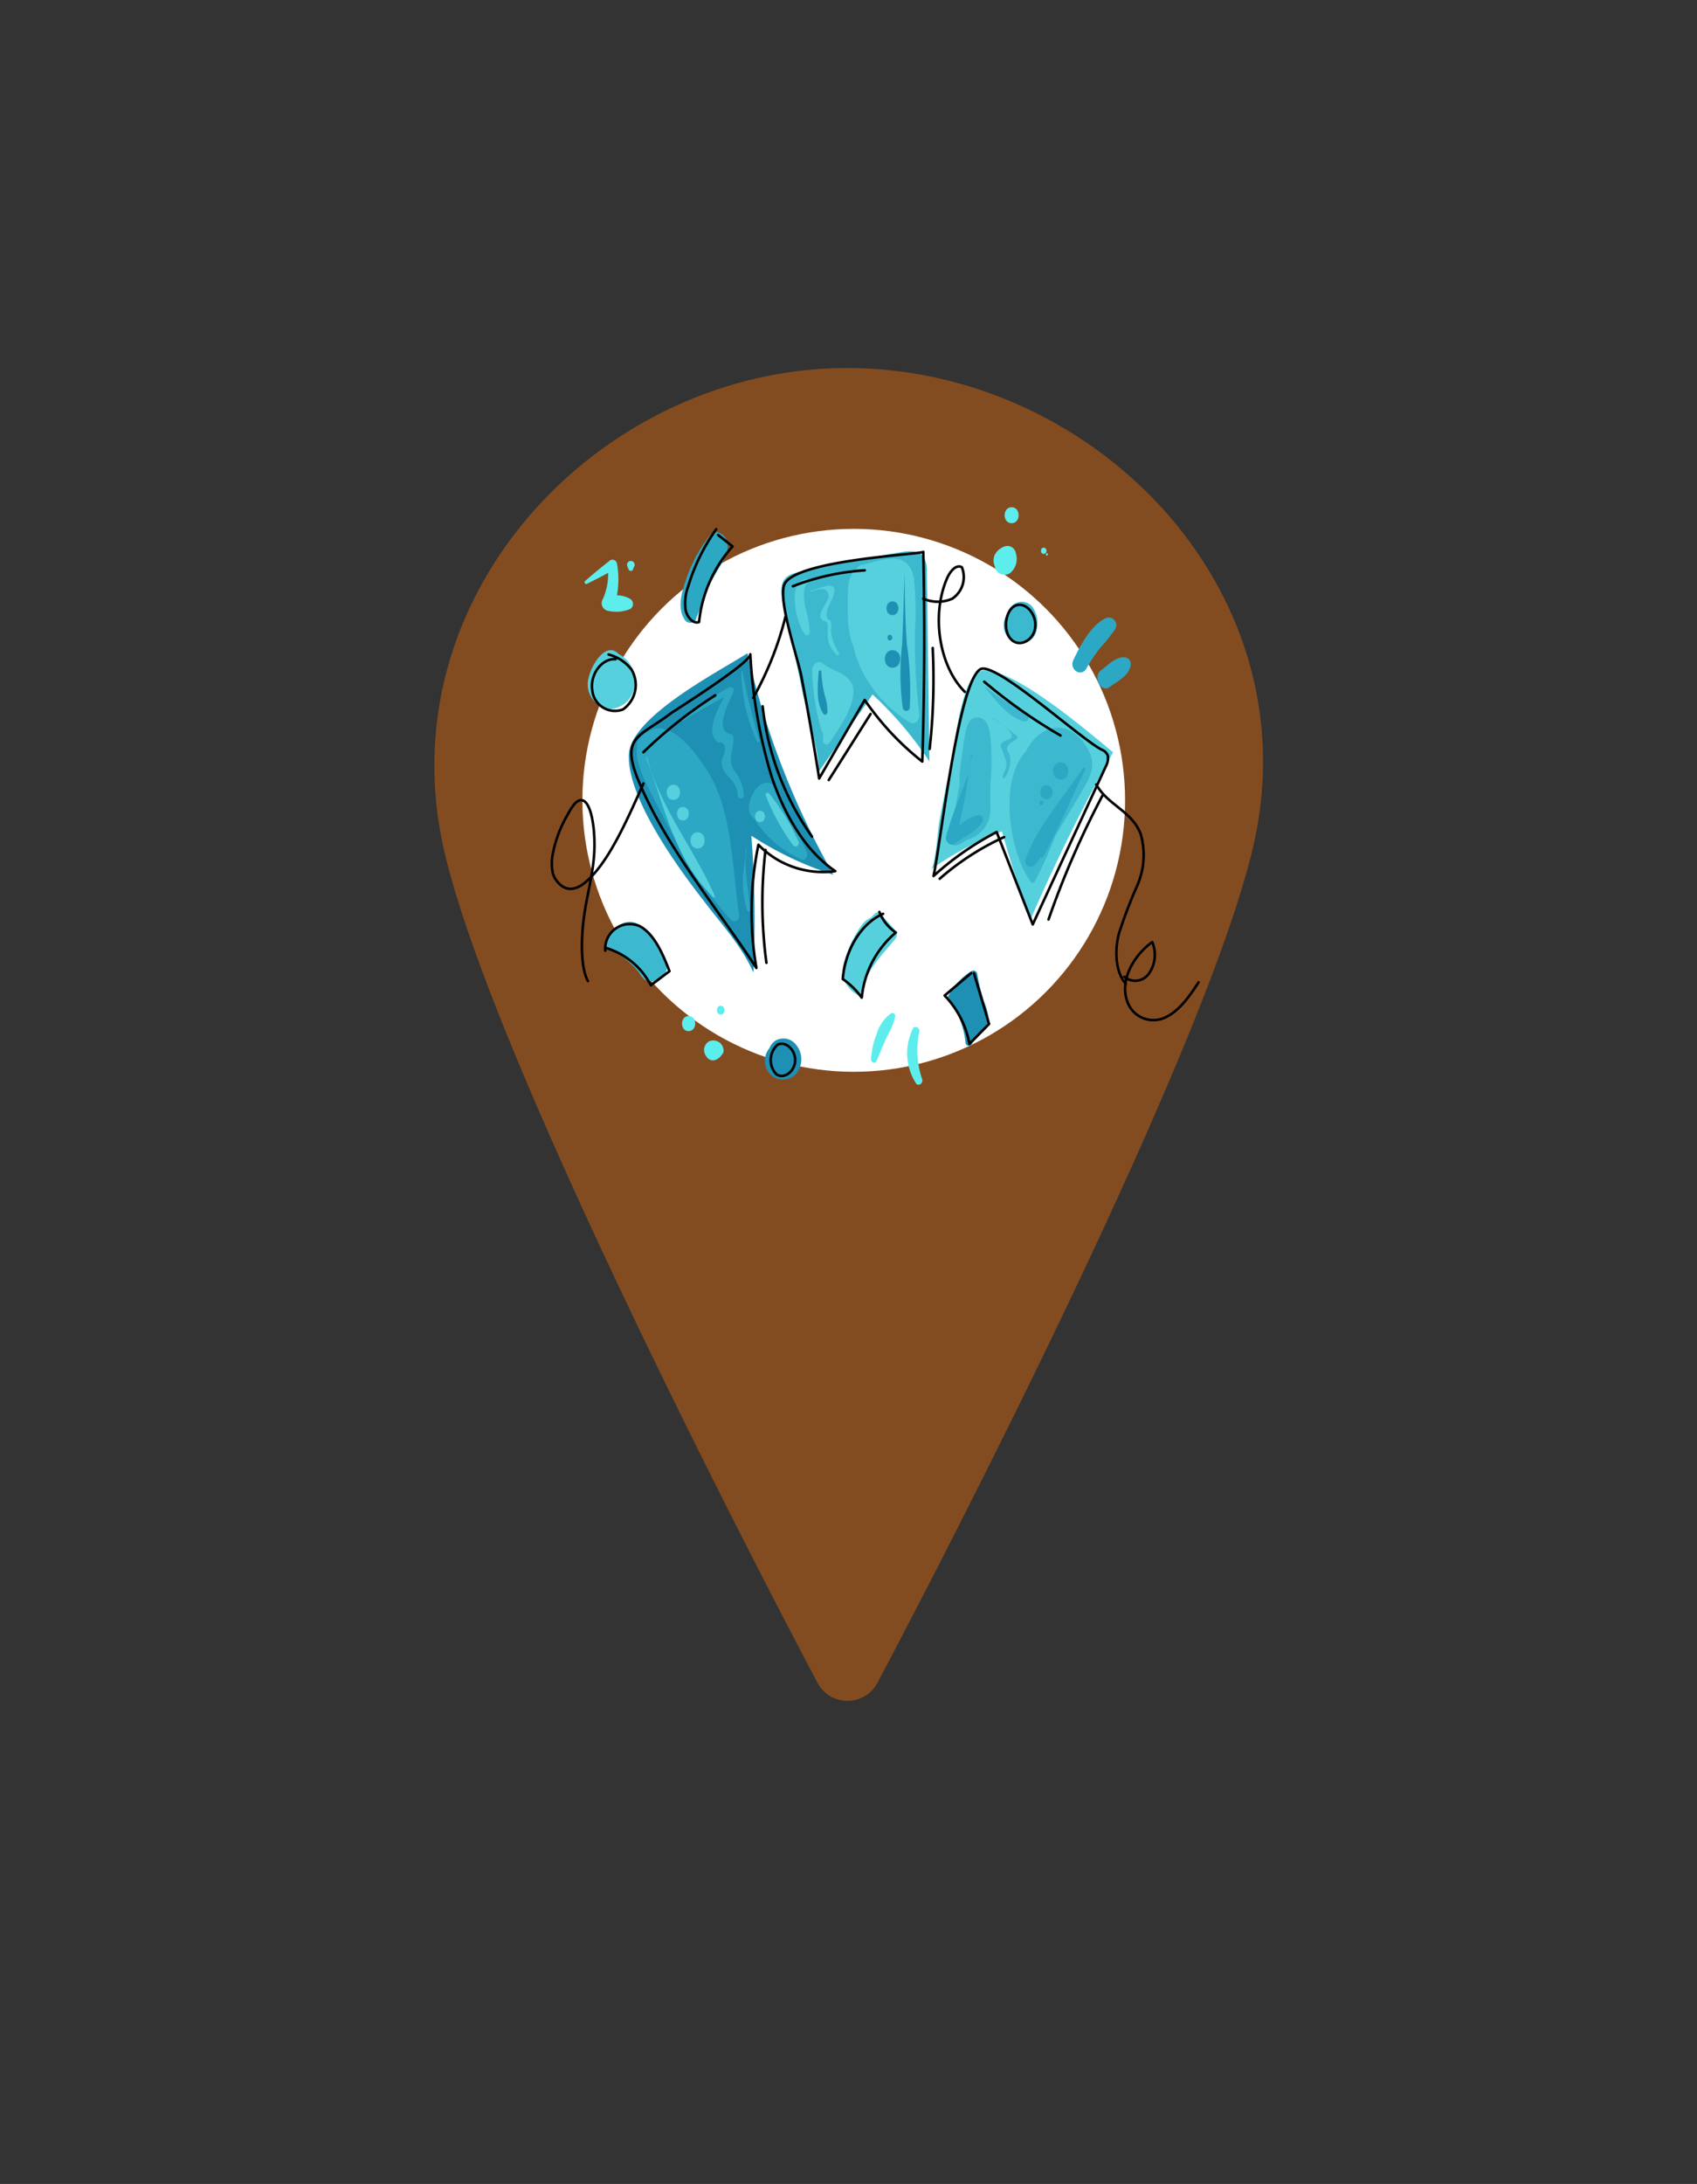 <svg xmlns="http://www.w3.org/2000/svg" viewBox="0 0 165.42 212.79"><rect x="0" y="0" width="165.42" height="212.79" fill="#333333" stroke="none"/><defs><style>.cls-1{opacity:0.33;}.cls-2{fill:#834c20;}.cls-3{fill:#fff;}.cls-4{fill:#1e90b3;}.cls-5{fill:#3cb9ce;}.cls-6{fill:#57d0dd;}.cls-7{fill:#2ca8c4;}.cls-8{fill:#5deded;}.cls-9{fill:none;stroke:#000;stroke-linecap:round;stroke-linejoin:round;stroke-width:0.25px;}</style></defs><title>come cabo verde5</title><g id="Camada_4" data-name="Camada 4"><path class="cls-2" d="M82.59,35.86c-23.72,0-44.69,21.7-39.43,46.4,4.66,21.84,36.45,81.55,36.45,81.55a3.31,3.31,0,0,0,6,0s32-60.08,36.71-82.06C127.54,57.06,106.32,35.86,82.59,35.86Z"/><circle class="cls-3" cx="83.22" cy="77.98" r="26.45"/><path class="cls-4" d="M72.86,63.65a78.82,78.82,0,0,0,8.38,21.58,33.39,33.39,0,0,1-8-3.8,107.8,107.8,0,0,1,.2,13.33c-1.17-2.64-3.13-4.72-4.85-7-2.34-3-7.45-9.93-7.29-14.2C61.4,69.88,70,65.47,72.86,63.65Z"/><path class="cls-5" d="M90.35,55.74a2.67,2.67,0,0,0-.3-1.44c-.47-.69-1.4-.64-2.17-.51q-4,.68-8,1.55c-2.74.6-4.3.3-3.5,3.69.65,2.78,1.28,5.57,1.84,8.38.24,1.19,2.05,7.17,1.44,8l5.4-7.74a35.64,35.64,0,0,1,5.54,6.53Z"/><path class="cls-6" d="M94.89,65.86c-1.46,2.11-1.83,7-2.4,9.55-.34,1.54-.65,3.09-.94,4.64-.14.7-.35,4.34-.82,4.67A32.59,32.59,0,0,1,97.67,81q1.2,4.38,2.78,8.61a177.68,177.68,0,0,1,8.06-16.31C106.36,71.57,96.76,63.16,94.89,65.86Z"/><path class="cls-6" d="M60.3,63.73c-1.22-1.32-2.66,1.1-2.9,2.23a2.42,2.42,0,0,0,2,3.12,2.53,2.53,0,0,0,2.47-2.66A2.78,2.78,0,0,0,60.3,63.73Z"/><path class="cls-5" d="M100.62,59.11a1.36,1.36,0,0,0-1.82-.22,1.74,1.74,0,0,0-.65,1,1.87,1.87,0,0,0,0,2.07,1.58,1.58,0,0,0,2.91-.66A2.68,2.68,0,0,0,100.62,59.11Z"/><path class="cls-4" d="M77.34,101.53a1.54,1.54,0,0,0-1.74-.14,1.51,1.51,0,0,0-.6.74,1.93,1.93,0,0,0-.22,2.12,1.75,1.75,0,0,0,2.82.39A2.23,2.23,0,0,0,77.34,101.53Z"/><path class="cls-7" d="M70,51.86a.7.7,0,0,0-.72.21,14.08,14.08,0,0,0-2.32,4.15c-.42,1.23-1,2.87-.27,4.07a.64.64,0,0,0,1.18,0l0-.06c.4-.93.67-1.92,1.09-2.83S70,55.5,70.55,54.56,71.15,52.28,70,51.86Z"/><path class="cls-5" d="M65,93.85a7.46,7.46,0,0,0-1.17-2A5.26,5.26,0,0,0,62,89.94c-1.27-.54-2.55.74-3,1.93a.45.45,0,0,0,.28.55,8.55,8.55,0,0,1,3,2.31c.23.38.47.75.82.84A1.5,1.5,0,0,0,65,93.85Z"/><path class="cls-4" d="M96,97.78A15.8,15.8,0,0,1,95.28,95c0-.34-.31-.53-.59-.38a6.21,6.21,0,0,0-2.34,2.6s0,.1.07.06l.1-.08a.7.7,0,0,0,.14.42,8.57,8.57,0,0,1,1.46,4c.08.41.57.34.68,0,.31-1,1.56-1.35,1.57-2.39A5.8,5.8,0,0,0,96,97.78Z"/><path class="cls-6" d="M87.26,90.65c-.41-.53-1-1.05-1.35-1.59a.47.47,0,0,0-.17-.15l0,0s0-.13-.06-.08l-.08.07a.37.37,0,0,0-.32.11,2.8,2.8,0,0,0-.34.37,2.38,2.38,0,0,0-.81.58,7.06,7.06,0,0,0-.62.92,10.09,10.09,0,0,0-1.13,2.6,2.68,2.68,0,0,0,1.2,3.45.2.2,0,0,0,.3-.14c.56-2.22,2-3.62,3.35-5.26A.65.65,0,0,0,87.26,90.65Z"/><path class="cls-7" d="M72.05,89.15c-.73-4.72-.61-10.34-3.27-14.32-1.41-2.11-4.1-5.62-6.47-2.81a1,1,0,0,0-.2.87c-.32,1.41,1.21,4.12,1.61,4.89,2.22,4.28,4.31,8.43,7.56,11.86C71.63,90,72.12,89.63,72.05,89.15Z"/><path class="cls-7" d="M78.64,83c-.58-1.39-1.34-2.71-2-4-.38-.75-.76-2.4-1.6-2.69-1.31-.45-2.7,2.39-1.67,3.35a.87.87,0,0,0,.18.11,2.69,2.69,0,0,0,.16.29,10.28,10.28,0,0,0,4.46,3.7C78.54,83.89,78.79,83.38,78.64,83Z"/><path class="cls-7" d="M72.37,65.4a.06.06,0,0,0-.11,0,16.79,16.79,0,0,0,1.55,6.87.13.13,0,0,0,.23-.1A63.26,63.26,0,0,1,72.37,65.4Z"/><path class="cls-7" d="M72.8,82.76c0-.08-.09-.09-.1,0,0,1.07-.31,2.09-.29,3.16a9.93,9.93,0,0,0,.41,2.77.16.16,0,0,0,.31,0C73,86.78,72.44,84.59,72.8,82.76Z"/><path class="cls-6" d="M89.61,69.57a60,60,0,0,1-.42-8,33.12,33.12,0,0,0-.1-5.18c-.53-3-3.15-1.79-5.1-1.34a.67.67,0,0,0-.52.46c-.77.45-.82,1.67-.83,2.56,0,1.45-.1,3.54.56,4.9a5.26,5.26,0,0,0,.23.93c.09.26.19.53.31.81,0,.08.05.17.09.26a12.71,12.71,0,0,0,4.85,5.42C89.19,70.71,89.68,70.13,89.61,69.57Z"/><path class="cls-6" d="M80.17,64.62c-.41-.34-1,.12-1,.62a22.75,22.75,0,0,0,.93,6,.29.29,0,0,0,.12.16c0,.26,0,.52,0,.77a.34.34,0,0,0,.63.19c.91-1.35,2.23-3.12,2.34-4.9S81.17,65.47,80.17,64.62Z"/><path class="cls-6" d="M78.47,59.05c-.09-.58-.29-1.89.31-2.27.14-.09.08-.35-.08-.34-2.1,0-1.06,4.43-.22,5.39.17.2.45,0,.46-.22A12.66,12.66,0,0,0,78.47,59.05Z"/><path class="cls-5" d="M106,72.91c-1.77-3-4.64-2.4-6,.31-2.73,2.9-1.55,10,.49,12.72a.23.23,0,0,0,.39-.06,45.25,45.25,0,0,0,2-4.44c.75-1.29,1.54-2.56,2.27-3.81C106.1,76,107.06,74.71,106,72.91Z"/><path class="cls-5" d="M96.55,72c-.07-.88-.23-2-1.22-2.09S94.16,71.07,94,72s-.3,2-.41,3a9.76,9.76,0,0,0-.06,1.52c-.37,1.74-.57,3.47-.8,5.29,0,.33.17.67.51.56a3.37,3.37,0,0,0,1-.54,3,3,0,0,0,2.29-3.09c0-.75,0-1.51,0-2.27A22.37,22.37,0,0,0,96.55,72Z"/><path class="cls-5" d="M100.19,69.8a11.24,11.24,0,0,0-2-1.38,22.19,22.19,0,0,1-2.33-1.64s-.08,0,0,0c1.07,1.31,2.39,3.14,4,3.53A.34.34,0,0,0,100.19,69.8Z"/><path class="cls-5" d="M99.11,72a.19.19,0,0,0,0-.28c-.75-.65-1.52-1.21-2.32-1.79,0,0-.1.06,0,.09.25.12,2.07,1.24,1.83,1.81-.13.3-.81.25-1,.65s0,.35.1.66c.17.69.51,1,.35,1.62-.09.33-.26.6-.33.94,0,.11.1.19.17.11a2.81,2.81,0,0,0,.54-2.07c0-.27-.25-.51-.28-.74C98.12,72.5,98.77,72.27,99.11,72Z"/><path class="cls-6" d="M81.76,63.6A4.79,4.79,0,0,1,81,61.45a2.53,2.53,0,0,0,0-.87c-.08-.18-.28-.22-.34-.33-.3-.6.25-1.41.5-2,.78-2-1.23-.9-2.13-.68-.06,0,0,.12,0,.1.51-.17,1.58-.69,1.74.35.07.43-.67,1.28-.76,1.73-.13.63,0,.3.16.73l.06,0c.34,0,.49.23.46.72,0,.26,0,.6,0,.87a2.61,2.61,0,0,0,.89,1.75C81.68,63.92,81.84,63.73,81.76,63.6Z"/><path class="cls-7" d="M71.57,75.07c-.72-1.19,0-2-.08-3.2a.33.33,0,0,0-.21-.31c-1.78-.36-.21-3.08.23-4.24.1-.27-.22-.45-.41-.35a28.22,28.22,0,0,0-4.6,3.12c-.08.06,0,.2.08.15a44.84,44.84,0,0,1,4-2.29c-.78,1.45-1.85,3.47-.56,4.42.09.06.25-.1.33,0,.29.21.36.33.29.86,0,.33-.3.6-.3,1,0,1.38,1.49,1.64,1.57,3.22a.3.3,0,1,0,.59,0A4.27,4.27,0,0,0,71.57,75.07Z"/><path class="cls-7" d="M107.74,60.25c-1.4.71-2.42,2.6-3.11,4.06-.44.93.77,1.72,1.27.82a15.38,15.38,0,0,1,1.34-2,16.9,16.9,0,0,0,1.45-1.81A.74.74,0,0,0,107.74,60.25Z"/><path class="cls-7" d="M109.65,64.05c-.86-.09-1.64.75-2.31,1.25-.89.66,0,2.28.86,1.61.73-.54,1.75-1,2-2A.66.66,0,0,0,109.65,64.05Z"/><path class="cls-8" d="M61.43,58.35A2.79,2.79,0,0,0,60.14,58a8.73,8.73,0,0,0,0-3.1.45.45,0,0,0-.67-.3c-.82.64-1.62,1.3-2.42,2-.15.13,0,.37.15.29.7-.34,1.39-.7,2.08-1.07a5.88,5.88,0,0,1-.53,2.58.76.76,0,0,0,.58,1.13,3.57,3.57,0,0,0,2.12-.2A.59.59,0,0,0,61.43,58.35Z"/><path class="cls-8" d="M61.18,55.22c0,.09.07.19.11.28a.23.23,0,0,0,.41,0c0-.09.07-.19.11-.28A.37.37,0,1,0,61.18,55.22Z"/><path class="cls-8" d="M86.86,98.73a3.84,3.84,0,0,0-1.4,2,7.57,7.57,0,0,0-.55,2.5c0,.3.41.44.53.16.33-.79.66-1.58,1-2.35a6.82,6.82,0,0,0,.82-2A.28.28,0,0,0,86.86,98.73Z"/><path class="cls-8" d="M89.9,105.18a8.73,8.73,0,0,1-.29-4.64c.11-.4-.47-.68-.63-.29a5.41,5.41,0,0,0,.32,5.32C89.54,105.88,90,105.54,89.9,105.18Z"/><path class="cls-8" d="M70.25,98c-.49,0-.49.85,0,.85S70.74,98,70.25,98Z"/><path class="cls-8" d="M70.52,102.21a1,1,0,0,0-1.45-.72,1,1,0,0,0-.44.8,1.18,1.18,0,0,0,.1.45.6.6,0,0,0,.14.21l0,0a.74.74,0,0,0,.65.37,1.12,1.12,0,0,0,.78-.48A.64.64,0,0,0,70.52,102.21Z"/><path class="cls-8" d="M67.12,99c-.85,0-.85,1.47,0,1.47S68,99,67.12,99Z"/><path class="cls-8" d="M99,53.84a.81.81,0,0,0-1-.62A1.7,1.7,0,0,0,97,54a1.31,1.31,0,0,0,0,1.22.47.47,0,0,0,0,.16,1,1,0,0,0,1.49.44A1.82,1.82,0,0,0,99,53.84Z"/><path class="cls-8" d="M98.61,49.42c-.9,0-.91,1.56,0,1.56S99.52,49.42,98.61,49.42Z"/><path class="cls-8" d="M102.05,53.9c-.13,0-.13.23,0,.23S102.18,53.9,102.05,53.9Z"/><path class="cls-8" d="M101.74,53.36c-.36,0-.36.61,0,.61S102.1,53.36,101.74,53.36Z"/><path class="cls-6" d="M69.68,87.31c-2-4.6-5.31-8.54-6.6-13.5a0,0,0,1,0-.09,0c1.8,4.85,2.81,10,6.53,13.6A.1.1,0,0,0,69.68,87.31Z"/><path class="cls-6" d="M77.87,82.07A21.38,21.38,0,0,0,75,77.35a.2.2,0,1,0-.33.22,20.73,20.73,0,0,0,2.7,4.86A.34.34,0,0,0,77.87,82.07Z"/><path class="cls-6" d="M65.64,76.46c-.87,0-.87,1.48,0,1.48S66.5,76.46,65.64,76.46Z"/><path class="cls-6" d="M66.57,78.62c-.77,0-.77,1.32,0,1.32S67.34,78.62,66.57,78.62Z"/><path class="cls-6" d="M68,81.09c-.91,0-.92,1.58,0,1.58S68.9,81.09,68,81.09Z"/><path class="cls-6" d="M74.08,79c-.64,0-.64,1.1,0,1.1S74.72,79,74.08,79Z"/><path class="cls-4" d="M88.4,62.77c-.17-2.38-.21-4.76-.21-7.14,0,0,0,0,0,0-.08,2.38-.15,4.76-.25,7.14A24.88,24.88,0,0,0,88,69a.35.35,0,0,0,.68,0A31.6,31.6,0,0,0,88.4,62.77Z"/><path class="cls-4" d="M87,58.59c-.78,0-.78,1.34,0,1.34S87.76,58.59,87,58.59Z"/><path class="cls-4" d="M86.74,61.85c-.31,0-.31.55,0,.55S87.06,61.85,86.74,61.85Z"/><path class="cls-4" d="M87,63.35c-1,0-1,1.71,0,1.71S88,63.35,87,63.35Z"/><path class="cls-4" d="M80.37,67.66a11.13,11.13,0,0,1-.3-2.16.14.14,0,1,0-.27,0c-.09,1.28-.29,3,.48,4.07.13.18.37,0,.38-.18A5.37,5.37,0,0,0,80.37,67.66Z"/><path class="cls-7" d="M105.76,74.87s0,0,0,0h0a.13.13,0,0,0-.22,0c-1.83,2.79-4.42,5.62-5.57,8.85a.55.55,0,0,0,.9.58,7.51,7.51,0,0,0,.58-.78.12.12,0,0,0,.22,0c1.23-2.23,2.28-4.57,3.33-6.91.25-.53.51-1.06.77-1.59a.15.15,0,0,0,0-.13Z"/><path class="cls-7" d="M103.39,74.28c-1,0-1,1.68,0,1.68S104.37,74.28,103.39,74.28Z"/><path class="cls-7" d="M102,76.51c-.8,0-.81,1.38,0,1.38S102.79,76.51,102,76.51Z"/><path class="cls-7" d="M101.52,78c-.26,0-.26.44,0,.44S101.77,78,101.52,78Z"/><path class="cls-7" d="M95.43,79.41a4.09,4.09,0,0,0-1.9,1l.12-.76a30.42,30.42,0,0,0,.66-3.52c0-.13.06-.26.1-.39a.1.1,0,0,0,0-.07c0-.19,0-.38.08-.56,0,.18-.07.36-.11.54a.07.07,0,0,0-.08,0c-.71,1.93-1.55,3.85-2.08,5.86-.13.49.43,1,.84.71.9-.71,2.11-1.12,2.72-2.2C95.9,79.79,95.72,79.38,95.43,79.41Z"/><path class="cls-7" d="M94.67,73.56c0,.33-.06.65-.11,1,.06-.33.13-.65.2-1A0,0,0,1,0,94.67,73.56Z"/><path class="cls-7" d="M94.47,75.07c0-.18.07-.35.09-.53Z"/><path class="cls-9" d="M73.14,63.75a49.93,49.93,0,0,0,2.1,12c1.28,3.79,3.36,7.23,6.18,9.13a8.76,8.76,0,0,1-7.49-2.57,32.23,32.23,0,0,0-.2,12c-3.69-5.65-9-12-11.62-18.56-1.58-4.06.36-4,3.34-6.29C66.26,68.93,73.2,64.53,73.14,63.75Z"/><path class="cls-9" d="M90,53.77Q90.23,64,89.9,74.2a27.19,27.19,0,0,1-5.61-6l-4.44,7.65q-.78-5-1.73-9.93c-.34-1.77-2.24-7.23-1.69-8.9C77.25,54.55,90,54,90,53.77Z"/><path class="cls-9" d="M91,85.35a29.57,29.57,0,0,1,6.15-4.28l3.52,9,7.11-15.37a1.64,1.64,0,0,0,.2-1.09,1,1,0,0,0-.6-.57c-2.09-1.07-10.46-8.73-11.84-7.82C93.39,66.62,91.71,82.08,91,85.35Z"/><path class="cls-9" d="M62.72,76.34c-1.63,3.66-3.3,7.4-5.33,9.33-1,1-2.21,1.43-3.17.09a1.88,1.88,0,0,1-.37-.9,4.47,4.47,0,0,1,0-1.46,11.89,11.89,0,0,1,1.43-3.93c.47-.88,1-1.75,1.62-1.44.84.46,1.18,3.25,1,5.41s-.74,4-1,6.07-.3,4.81.41,6.08"/><path class="cls-9" d="M73.42,68a32.27,32.27,0,0,0,3.15-7.92"/><path class="cls-9" d="M90,58.33a3.48,3.48,0,0,0,2.83,0,2.54,2.54,0,0,0,.93-3.06c-.58-.32-1.17.43-1.47,1.14-1.52,3.58-.73,8.53,1.76,11"/><path class="cls-9" d="M106.86,76.44c1.12,2,3.45,2.57,4.32,4.79a7.41,7.41,0,0,1-.3,5A46.1,46.1,0,0,0,109.06,91c-.42,1.66-.33,3.72.68,4.86"/><path class="cls-9" d="M85.72,88.86a4.37,4.37,0,0,0,1.6,2A9.55,9.55,0,0,0,84,97.2a7.73,7.73,0,0,0-1.85-1.81c.23-2.86,1.83-5.46,3.93-6.35"/><path class="cls-9" d="M94.66,94.82,92.08,97a9.17,9.17,0,0,1,2.42,4.71l1.91-1.94-1.47-4.94"/><path class="cls-9" d="M69.82,51.56a19,19,0,0,0-2.72,5.51,4.88,4.88,0,0,0-.28,2.3c.14.77.74,1.44,1.32,1.24a13,13,0,0,1,3.27-7.37L70,52.12"/><path class="cls-9" d="M59,92.63a2.4,2.4,0,0,1,3.34-2.4c1.41.75,2.24,2.63,2.92,4.4L63.44,96A7.3,7.3,0,0,0,59,92.34"/><path class="cls-9" d="M99,59c1-.41,2.11.91,1.9,2.21s-1.66,1.93-2.42,1S98.05,59.38,99,59"/><path class="cls-9" d="M60,64.23c-1.3-.11-2.5,1.45-2.27,3a2.22,2.22,0,0,0,3,1.89,2.92,2.92,0,0,0,.82-3.89,4.15,4.15,0,0,0-2.23-1.46"/><path class="cls-9" d="M75.72,101.84c.76-.49,1.81.37,1.79,1.47s-1.1,1.89-1.84,1.35a2,2,0,0,1,0-2.74"/><path class="cls-9" d="M109.6,95.18a1.64,1.64,0,0,0,2.38-.3,3.2,3.2,0,0,0,.34-3.09c-1.62,1.15-3.2,3.51-2.46,5.71a2.69,2.69,0,0,0,3.67,1.66c1.36-.6,2.37-2,3.3-3.45"/><path class="cls-9" d="M62.72,73.29a44.11,44.11,0,0,1,7-5.54"/><path class="cls-9" d="M77.29,57.12a23.28,23.28,0,0,1,7-1.55"/><path class="cls-9" d="M95.94,66.42a51.33,51.33,0,0,0,7.43,5.24"/><path class="cls-9" d="M91.6,85.62a25.7,25.7,0,0,1,6.28-4.06"/><path class="cls-9" d="M74.62,82.81a43.77,43.77,0,0,0,.09,11"/><path class="cls-9" d="M80.79,76l4.07-6.43"/><path class="cls-9" d="M107.48,77.49a85.87,85.87,0,0,0-5.27,12.1"/><path class="cls-9" d="M74.34,68.82a26.94,26.94,0,0,0,4.81,12.69"/><path class="cls-9" d="M90.92,63.14a62,62,0,0,1-.3,9.83"/></g></svg>